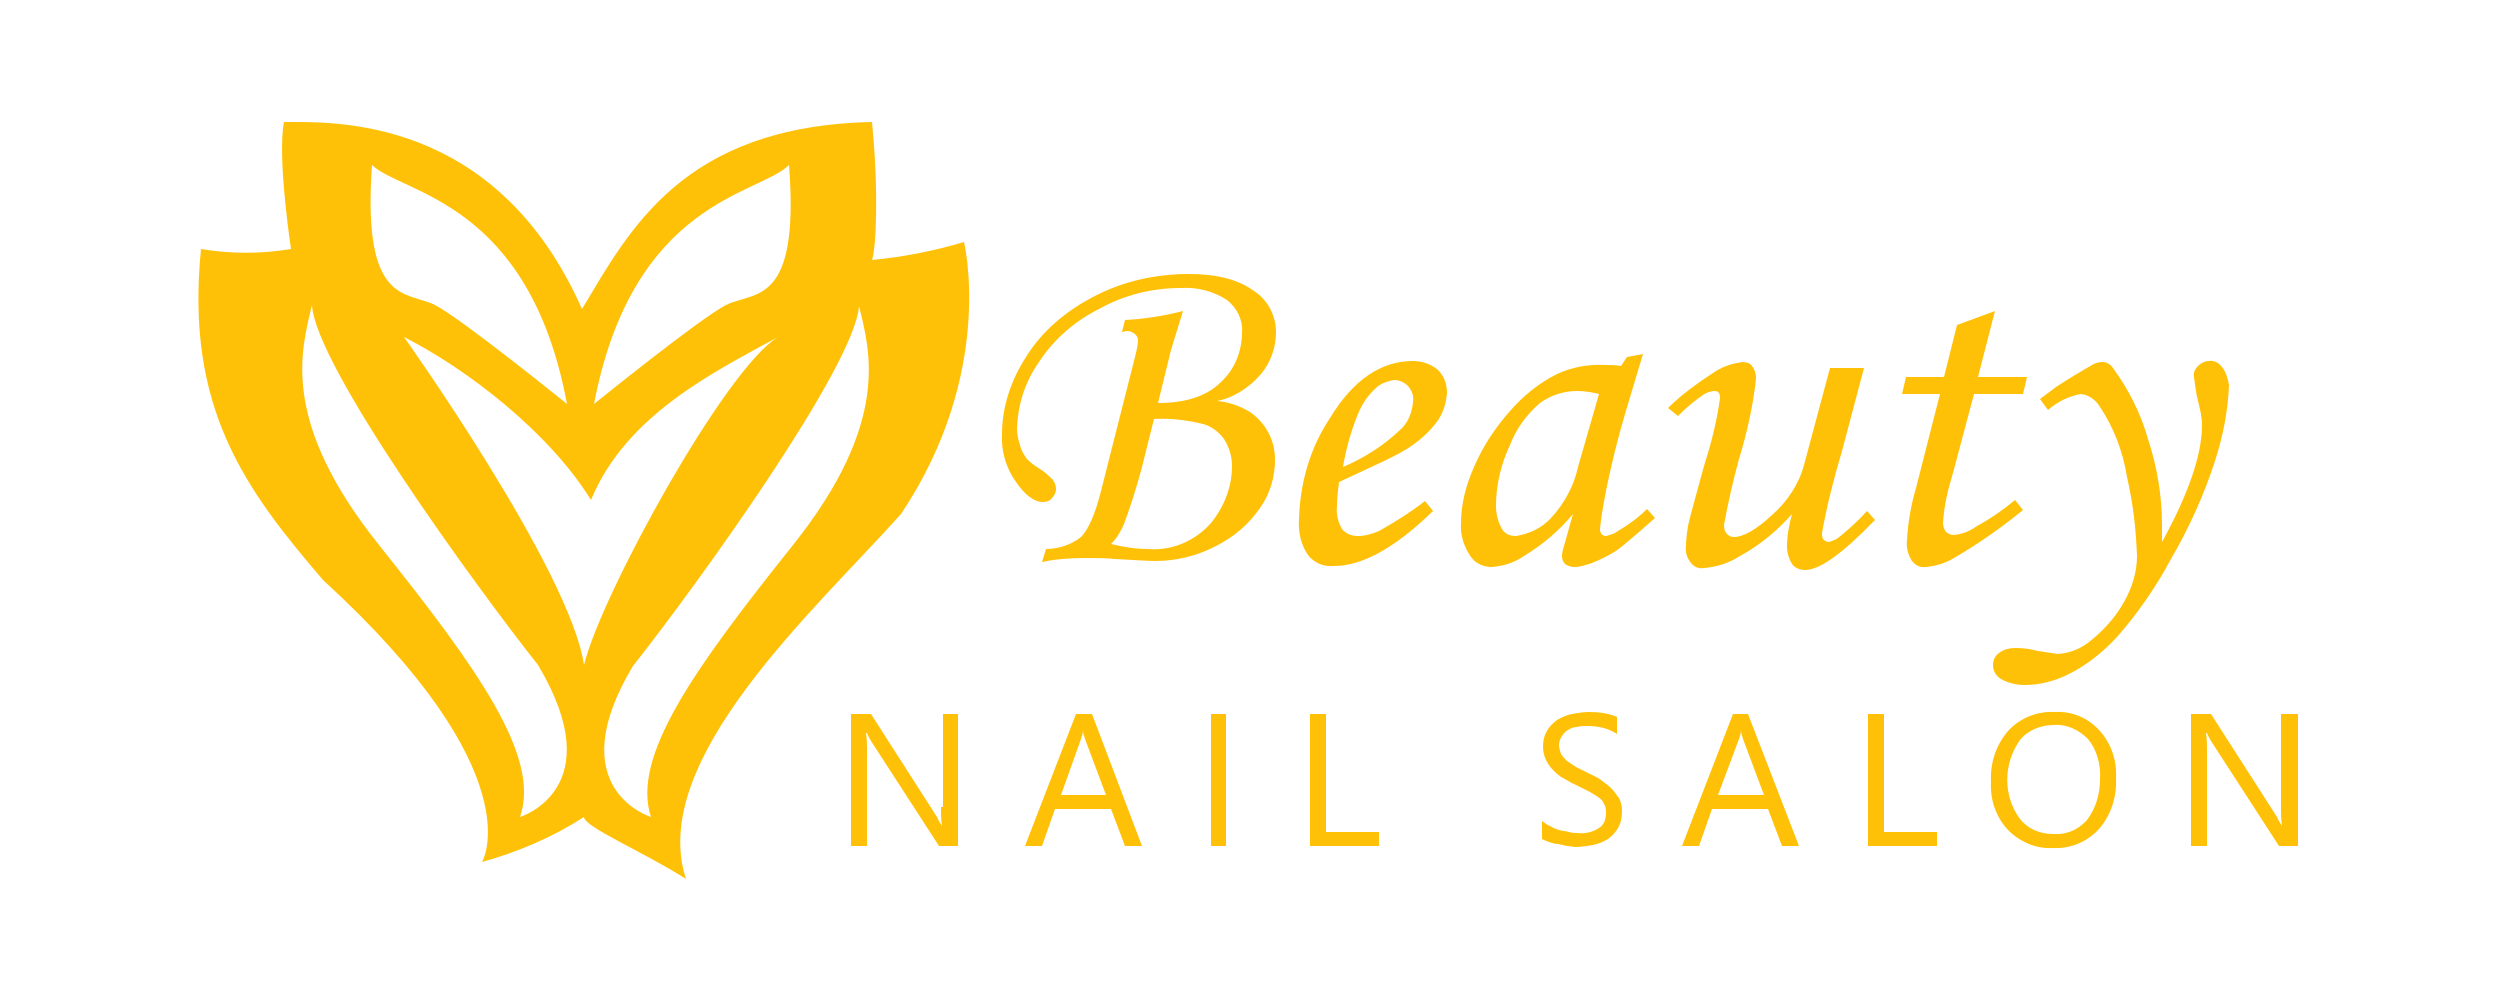 <?xml version="1.0" encoding="utf-8"?>
<!-- Generator: Adobe Illustrator 22.0.1, SVG Export Plug-In . SVG Version: 6.00 Build 0)  -->
<svg version="1.1" id="logo" xmlns="http://www.w3.org/2000/svg" xmlns:xlink="http://www.w3.org/1999/xlink" x="0px" y="0px"
	 viewBox="0 0 250 100" style="enable-background:new 0 0 250 100;" xml:space="preserve">
<style type="text/css">
	.st0{fill:#FFC107;}
</style>
<title>logo</title>
<path class="st0" d="M94.1,80.7c0,0.6,0,1.3,0.1,1.9l0,0c-0.1-0.2-0.3-0.4-0.5-0.9l-6.6-10.3h-2v13.2h1.6v-9.5c0-0.6,0-1.2-0.1-1.8
	h0.1c0.1,0.3,0.3,0.6,0.4,0.8l6.8,10.5h1.9V71.4h-1.5v9.3H94.1z"/>
<path class="st0" d="M107.6,71.4l-5.1,13.2h1.7l1.3-3.7h5.6l1.4,3.7h1.7l-5-13.2H107.6z M106.1,79.5l2-5.6c0.1-0.3,0.2-0.6,0.2-0.9
	l0,0c0,0.3,0.1,0.6,0.2,0.9l2.1,5.6H106.1z"/>
<rect x="121.1" y="71.4" class="st0" width="1.5" height="13.2"/>
<polygon class="st0" points="132.6,71.4 131,71.4 131,84.6 137.9,84.6 137.9,83.2 132.6,83.2 "/>
<path class="st0" d="M161.2,78.9c-0.3-0.3-0.7-0.6-1.1-0.9c-0.4-0.3-0.9-0.5-1.3-0.7l-1.2-0.6c-0.3-0.2-0.6-0.4-0.9-0.6
	c-0.2-0.2-0.4-0.4-0.6-0.7c-0.1-0.3-0.2-0.6-0.2-0.9s0.1-0.6,0.3-0.9s0.4-0.5,0.6-0.6c0.3-0.2,0.6-0.3,0.9-0.3
	c0.3-0.1,0.7-0.1,1-0.1c1.1,0,2.1,0.2,3,0.8v-1.7c-0.9-0.4-1.9-0.5-2.8-0.5c-0.6,0-1.1,0.1-1.7,0.2c-0.5,0.1-1,0.3-1.5,0.6
	c-0.4,0.3-0.8,0.7-1,1.1c-0.3,0.5-0.4,1-0.4,1.6c0,0.4,0.1,0.9,0.3,1.3s0.4,0.7,0.7,1s0.6,0.6,1,0.8c0.4,0.2,0.8,0.5,1.3,0.7
	l1.2,0.6c0.4,0.2,0.7,0.4,1,0.6s0.5,0.4,0.6,0.7c0.2,0.3,0.2,0.6,0.2,0.9c0,0.6-0.2,1.2-0.7,1.5c-0.6,0.4-1.4,0.6-2.1,0.5
	c-0.3,0-0.6,0-0.9-0.1c-0.3-0.1-0.7-0.1-1-0.2s-0.6-0.2-0.9-0.4c-0.3-0.1-0.5-0.3-0.8-0.5v1.8c0.2,0.1,0.4,0.2,0.7,0.3
	c0.3,0.1,0.6,0.2,0.9,0.2l0.9,0.2c0.3,0,0.6,0.1,0.8,0.1c0.6,0,1.2-0.1,1.8-0.2c0.5-0.1,1-0.3,1.5-0.6c0.4-0.3,0.8-0.7,1-1.1
	c0.3-0.5,0.4-1.1,0.4-1.7c0-0.5-0.1-0.9-0.3-1.3C161.7,79.6,161.5,79.2,161.2,78.9z"/>
<path class="st0" d="M173.3,71.4l-5.1,13.2h1.7l1.3-3.7h5.6l1.4,3.7h1.7l-5.1-13.2H173.3z M171.8,79.5l2.1-5.6
	c0.1-0.3,0.2-0.6,0.2-0.9l0,0c0,0.3,0.1,0.6,0.2,0.9l2.1,5.6H171.8z"/>
<polygon class="st0" points="188.4,71.4 186.8,71.4 186.8,84.6 193.7,84.6 193.7,83.2 188.4,83.2 "/>
<path class="st0" d="M205.5,71.2c-1.8-0.1-3.5,0.6-4.7,1.9c-1.2,1.4-1.8,3.2-1.7,5.1c-0.1,1.8,0.5,3.5,1.7,4.8
	c1.2,1.2,2.8,1.9,4.5,1.8c1.7,0.1,3.4-0.6,4.6-1.9c1.2-1.4,1.8-3.2,1.7-5.1c0.1-1.8-0.5-3.5-1.7-4.8
	C208.8,71.8,207.2,71.1,205.5,71.2z M208.7,82c-0.9,1-2.1,1.5-3.4,1.4c-1.3,0-2.5-0.5-3.3-1.5c-1.7-2.3-1.7-5.5,0-7.9
	c0.8-1,2.1-1.5,3.4-1.5c1.3-0.1,2.5,0.5,3.4,1.4c0.9,1.1,1.3,2.6,1.2,4C210,79.4,209.6,80.8,208.7,82z"/>
<path class="st0" d="M228.1,71.4v9.3c0,0.6,0,1.3,0.1,1.9l0,0c-0.1-0.2-0.3-0.4-0.5-0.9l-6.6-10.3h-2v13.2h1.6v-9.5
	c0-0.6,0-1.2-0.1-1.8h0.1c0.1,0.3,0.3,0.6,0.4,0.8l6.8,10.5h1.9V71.4H228.1z"/>
<path class="st0" d="M126.1,37.4c1-1.2,1.5-2.7,1.5-4.2c0-1.6-0.8-3.2-2.2-4.1c-1.5-1.1-3.6-1.7-6.5-1.7c-3.3,0-6.6,0.7-9.6,2.3
	c-2.7,1.4-5.1,3.4-6.7,6c-1.5,2.3-2.4,5-2.4,7.7c-0.1,1.7,0.4,3.4,1.4,4.8c0.9,1.3,1.8,2,2.7,2c0.3,0,0.7-0.1,0.9-0.4
	c0.2-0.2,0.4-0.5,0.4-0.9c0-0.3-0.1-0.6-0.3-0.9c-0.4-0.4-0.8-0.8-1.3-1.1s-0.9-0.6-1.3-1c-0.3-0.4-0.6-0.9-0.7-1.4
	c-0.2-0.6-0.3-1.1-0.3-1.7c0.1-2.4,0.8-4.6,2.2-6.6c1.5-2.3,3.6-4.1,6-5.3c2.5-1.4,5.3-2.1,8.2-2.1c1.6-0.1,3.2,0.3,4.6,1.2
	c1,0.8,1.6,2,1.5,3.2c0,1.9-0.7,3.7-2.1,5c-1.4,1.4-3.5,2.1-6.3,2.1l1.3-5.3c0.3-1,0.7-2.3,1.2-3.9c-1.9,0.5-3.9,0.8-5.8,0.9
	l-0.3,1.2c0.2,0,0.3-0.1,0.5-0.1c0.3,0,0.5,0.1,0.8,0.3c0.2,0.2,0.3,0.4,0.3,0.6c0,0.4-0.1,0.9-0.2,1.3l-3.5,13.8
	c-0.6,2.4-1.3,3.9-2,4.6c-1,0.8-2.3,1.2-3.5,1.2l-0.4,1.3c1.4-0.3,2.9-0.4,4.3-0.4c1,0,2.1,0,3,0.1c2,0.1,3.3,0.2,4,0.2
	c2.1,0,4.2-0.5,6.1-1.5c1.8-0.9,3.3-2.2,4.4-3.8c1-1.4,1.5-3.1,1.5-4.8c0-1-0.2-1.9-0.7-2.8c-0.4-0.8-1.1-1.5-1.8-2
	c-1-0.6-2.1-1-3.3-1.1C123.3,39.8,124.9,38.8,126.1,37.4z M122.4,43.9c0.5,0.8,0.8,1.7,0.8,2.7c0,2.1-0.8,4.1-2.1,5.7
	c-1.6,1.8-3.9,2.8-6.3,2.6c-1.2,0-2.5-0.2-3.7-0.5c0.6-0.6,1-1.3,1.3-2c0.7-1.9,1.3-3.8,1.8-5.7l1.2-4.8c1.6-0.1,3.3,0.1,4.9,0.5
	C121.1,42.6,121.9,43.2,122.4,43.9z"/>
<path class="st0" d="M141.3,36.1c-3.2,0-6,1.9-8.3,5.7c-2,3-3,6.5-3.1,10.1c-0.1,1.3,0.2,2.6,0.9,3.6c0.6,0.8,1.6,1.2,2.6,1.1
	c2.8,0,6.1-1.8,9.9-5.5l-0.8-1c-1.4,1.1-3,2.1-4.6,3c-0.7,0.3-1.4,0.5-2.1,0.5c-0.6,0-1.2-0.2-1.6-0.7c-0.4-0.7-0.6-1.5-0.5-2.3
	c0-0.8,0.1-1.6,0.2-2.4c3-1.4,5-2.3,5.9-2.8c1.5-0.8,2.8-1.8,3.8-3.1c0.7-0.9,1-1.9,1.1-3c0-0.9-0.3-1.7-0.9-2.3
	C143.1,36.4,142.2,36.1,141.3,36.1z M140,43c-1.7,1.6-3.6,2.8-5.7,3.7c0.3-1.8,0.8-3.6,1.5-5.3c0.4-1,1-1.9,1.9-2.7
	c0.5-0.4,1.1-0.6,1.7-0.7c0.5,0,1,0.2,1.4,0.6c0.4,0.5,0.6,1,0.5,1.6C141.2,41.3,140.8,42.3,140,43z"/>
<path class="st0" d="M161.8,53.1c-0.4,0.3-0.8,0.4-1.2,0.5c-0.4,0-0.6-0.3-0.6-0.7c0.1-1.1,0.3-2.2,0.5-3.3c0.6-3.1,1.3-5.8,2-8.2
	l1.8-6l-1.6,0.3l-0.6,0.9c-0.5-0.1-1-0.1-1.5-0.1c-1.7-0.1-3.4,0.2-4.9,0.9c-1.8,0.9-3.4,2.2-4.7,3.7c-1.5,1.7-2.7,3.5-3.6,5.6
	c-0.8,1.8-1.3,3.7-1.3,5.6c-0.1,1.2,0.3,2.4,1,3.4c0.5,0.7,1.3,1,2.1,1c1.1-0.1,2.2-0.4,3.2-1.1c1.8-1.1,3.5-2.5,4.9-4.2l-0.9,3.2
	c-0.1,0.3-0.2,0.7-0.2,1s0.1,0.6,0.3,0.8c0.3,0.2,0.6,0.3,0.9,0.3c0.6,0,1.2-0.2,1.8-0.4c1-0.4,2-0.9,2.8-1.5c0.5-0.4,1.7-1.4,3.5-3
	l-0.8-0.9C163.8,51.8,162.8,52.5,161.8,53.1z M157.8,46.7c-0.4,1.9-1.4,3.7-2.7,5.1c-0.9,1-2.2,1.6-3.5,1.8c-0.6,0-1.1-0.2-1.4-0.7
	c-0.4-0.7-0.6-1.5-0.6-2.3c0-2.1,0.5-4.2,1.4-6.1c0.6-1.6,1.7-3.1,3-4.2c1.1-0.8,2.4-1.2,3.7-1.2c0.7,0,1.4,0.1,2.2,0.3L157.8,46.7z
	"/>
<path class="st0" d="M183.8,53.8c-0.3,0.2-0.6,0.3-0.9,0.4c-0.2,0-0.4-0.1-0.5-0.2c-0.2-0.2-0.2-0.4-0.2-0.7c0.5-2.8,1.2-5.5,2-8.2
	l2.2-8.3H183l-2.6,9.7c-0.5,1.9-1.7,3.7-3.2,5c-1.6,1.5-2.9,2.2-3.8,2.2c-0.3,0-0.5-0.1-0.7-0.3s-0.3-0.5-0.3-0.9
	c0.4-2.2,0.9-4.4,1.5-6.6c0.8-2.6,1.4-5.3,1.7-8c0-0.5-0.1-0.9-0.4-1.3c-0.2-0.3-0.6-0.4-0.9-0.4c-0.9,0.1-1.9,0.4-2.7,0.9
	c-1.7,1.1-3.4,2.3-4.8,3.7l1,0.8c0.8-0.8,1.6-1.5,2.5-2.1c0.3-0.2,0.7-0.4,1.2-0.4c0.3,0,0.5,0.2,0.5,0.7c-0.3,2.3-0.9,4.6-1.6,6.8
	c-0.8,3-1.4,5-1.6,6c-0.1,0.7-0.2,1.3-0.2,2c-0.1,0.6,0.1,1.2,0.5,1.7c0.3,0.4,0.8,0.6,1.3,0.5c1.3-0.1,2.5-0.5,3.6-1.2
	c2-1.1,3.7-2.5,5.2-4.2c-0.3,1.1-0.5,2.2-0.5,3.3c0,0.6,0.2,1.2,0.5,1.7c0.3,0.4,0.8,0.6,1.3,0.6c1.5,0,3.8-1.7,7-5l-0.8-0.9
	C185.8,52.1,184.8,53,183.8,53.8z"/>
<path class="st0" d="M201.5,50c-1.2,1-2.5,1.9-3.8,2.6c-0.7,0.5-1.4,0.8-2.3,0.9c-0.3,0-0.5-0.1-0.8-0.3c-0.2-0.3-0.3-0.6-0.3-0.9
	c0.1-1.7,0.5-3.4,1-5l2.1-7.9h4.9l0.4-1.7h-4.9l1.7-6.6l-3.8,1.4l-1.3,5.2h-3.8l-0.4,1.7h3.8l-2.4,9.4c-0.5,1.7-0.8,3.4-0.9,5.2
	c-0.1,0.7,0.1,1.5,0.5,2.1c0.3,0.4,0.8,0.7,1.4,0.6c1-0.1,2-0.4,2.8-0.9c2.4-1.4,4.7-3,6.9-4.8L201.5,50z"/>
<path class="st0" d="M222.2,36.7c-0.3-0.4-0.8-0.7-1.3-0.6c-0.4,0-0.8,0.2-1.1,0.5s-0.5,0.7-0.4,1.1c0.1,0.8,0.2,1.6,0.4,2.4
	c0.2,0.8,0.4,1.6,0.4,2.4c0,2.9-1.3,6.8-4,11.7c0-0.7,0-1.3,0-1.7c0-2.9-0.5-5.9-1.4-8.6c-0.7-2.5-1.9-4.9-3.5-7.1
	c-0.2-0.3-0.6-0.6-1-0.6s-0.8,0.1-1.1,0.3c-1.2,0.7-2.4,1.4-3.6,2.2l-1.6,1.2l0.8,1.1c0.9-0.8,2.1-1.4,3.3-1.6
	c0.8,0.1,1.5,0.6,1.9,1.3c1.4,2.1,2.3,4.5,2.7,7c0.6,2.6,0.9,5.2,1,7.9c0,1.6-0.5,3.2-1.3,4.6c-0.9,1.6-2.1,2.9-3.5,4
	c-0.9,0.7-1.9,1.1-3.1,1.2c-0.7-0.1-1.3-0.2-2-0.3c-0.7-0.2-1.5-0.3-2.2-0.3c-0.6,0-1.2,0.1-1.7,0.5c-0.4,0.3-0.6,0.7-0.6,1.2
	c0,0.6,0.3,1.1,0.8,1.4c0.7,0.4,1.5,0.6,2.4,0.6c1.5,0,3-0.4,4.4-1.1c1.8-0.9,3.4-2.2,4.8-3.7c2.1-2.4,3.9-5,5.4-7.8
	c1.8-3.1,3.3-6.4,4.4-9.8c0.8-2.5,1.3-5,1.4-7.6C222.8,37.9,222.6,37.2,222.2,36.7z"/>
<path class="st0" d="M96.4,24.2c-3,0.9-6.1,1.5-9.2,1.8c0.4-1.1,0.7-6.7,0-13.8c-19,0.4-24.3,10.9-29,18.7
	c-8.6-19.4-24.9-18.7-29.8-18.7c-0.7,3.5,0.7,12.7,0.7,12.7c-3,0.5-6,0.5-9,0c-1.6,15.9,4.4,24,12.2,33.1
	c21.2,19.4,15.9,28.2,15.9,28.2c3.6-1,7.1-2.5,10.2-4.5c0,1,6,3.5,10.2,6.2c-3.9-11.9,13-27,21.5-36.5
	C99.6,37.2,96.4,24.2,96.4,24.2z M78.9,16.5c1.1,14.2-3.5,12.6-6.3,14c-2.7,1.4-13.2,9.9-13.2,9.9C63.3,20,75.9,19.5,78.9,16.5z
	 M37.2,16.5c3,2.9,15.7,3.5,19.5,23.9c0,0-10.5-8.5-13.2-9.9C40.7,29.1,36.2,30.6,37.2,16.5z M52,81.7c2.1-6-4.2-14.8-14.1-27.2
	s-7.8-19.4-6.7-24c0.3,6,16.2,27.9,22.6,36C61.2,78.9,52,81.7,52,81.7z M58.4,66.5c-1.4-9.5-18-32.8-18-32.8
	c6.3,3.2,14.5,9.5,18.7,16.3c3.5-8.5,12.3-12.8,18.7-16.3C72.5,36.9,60.1,59.5,58.4,66.5z M79.3,54.5c-9.9,12.4-16.2,21.2-14.2,27.2
	c0,0-9.2-2.8-1.8-15.1c6.4-8.1,22.2-30,22.6-36C87,35.1,89.1,42.2,79.3,54.5z"/>
</svg>

